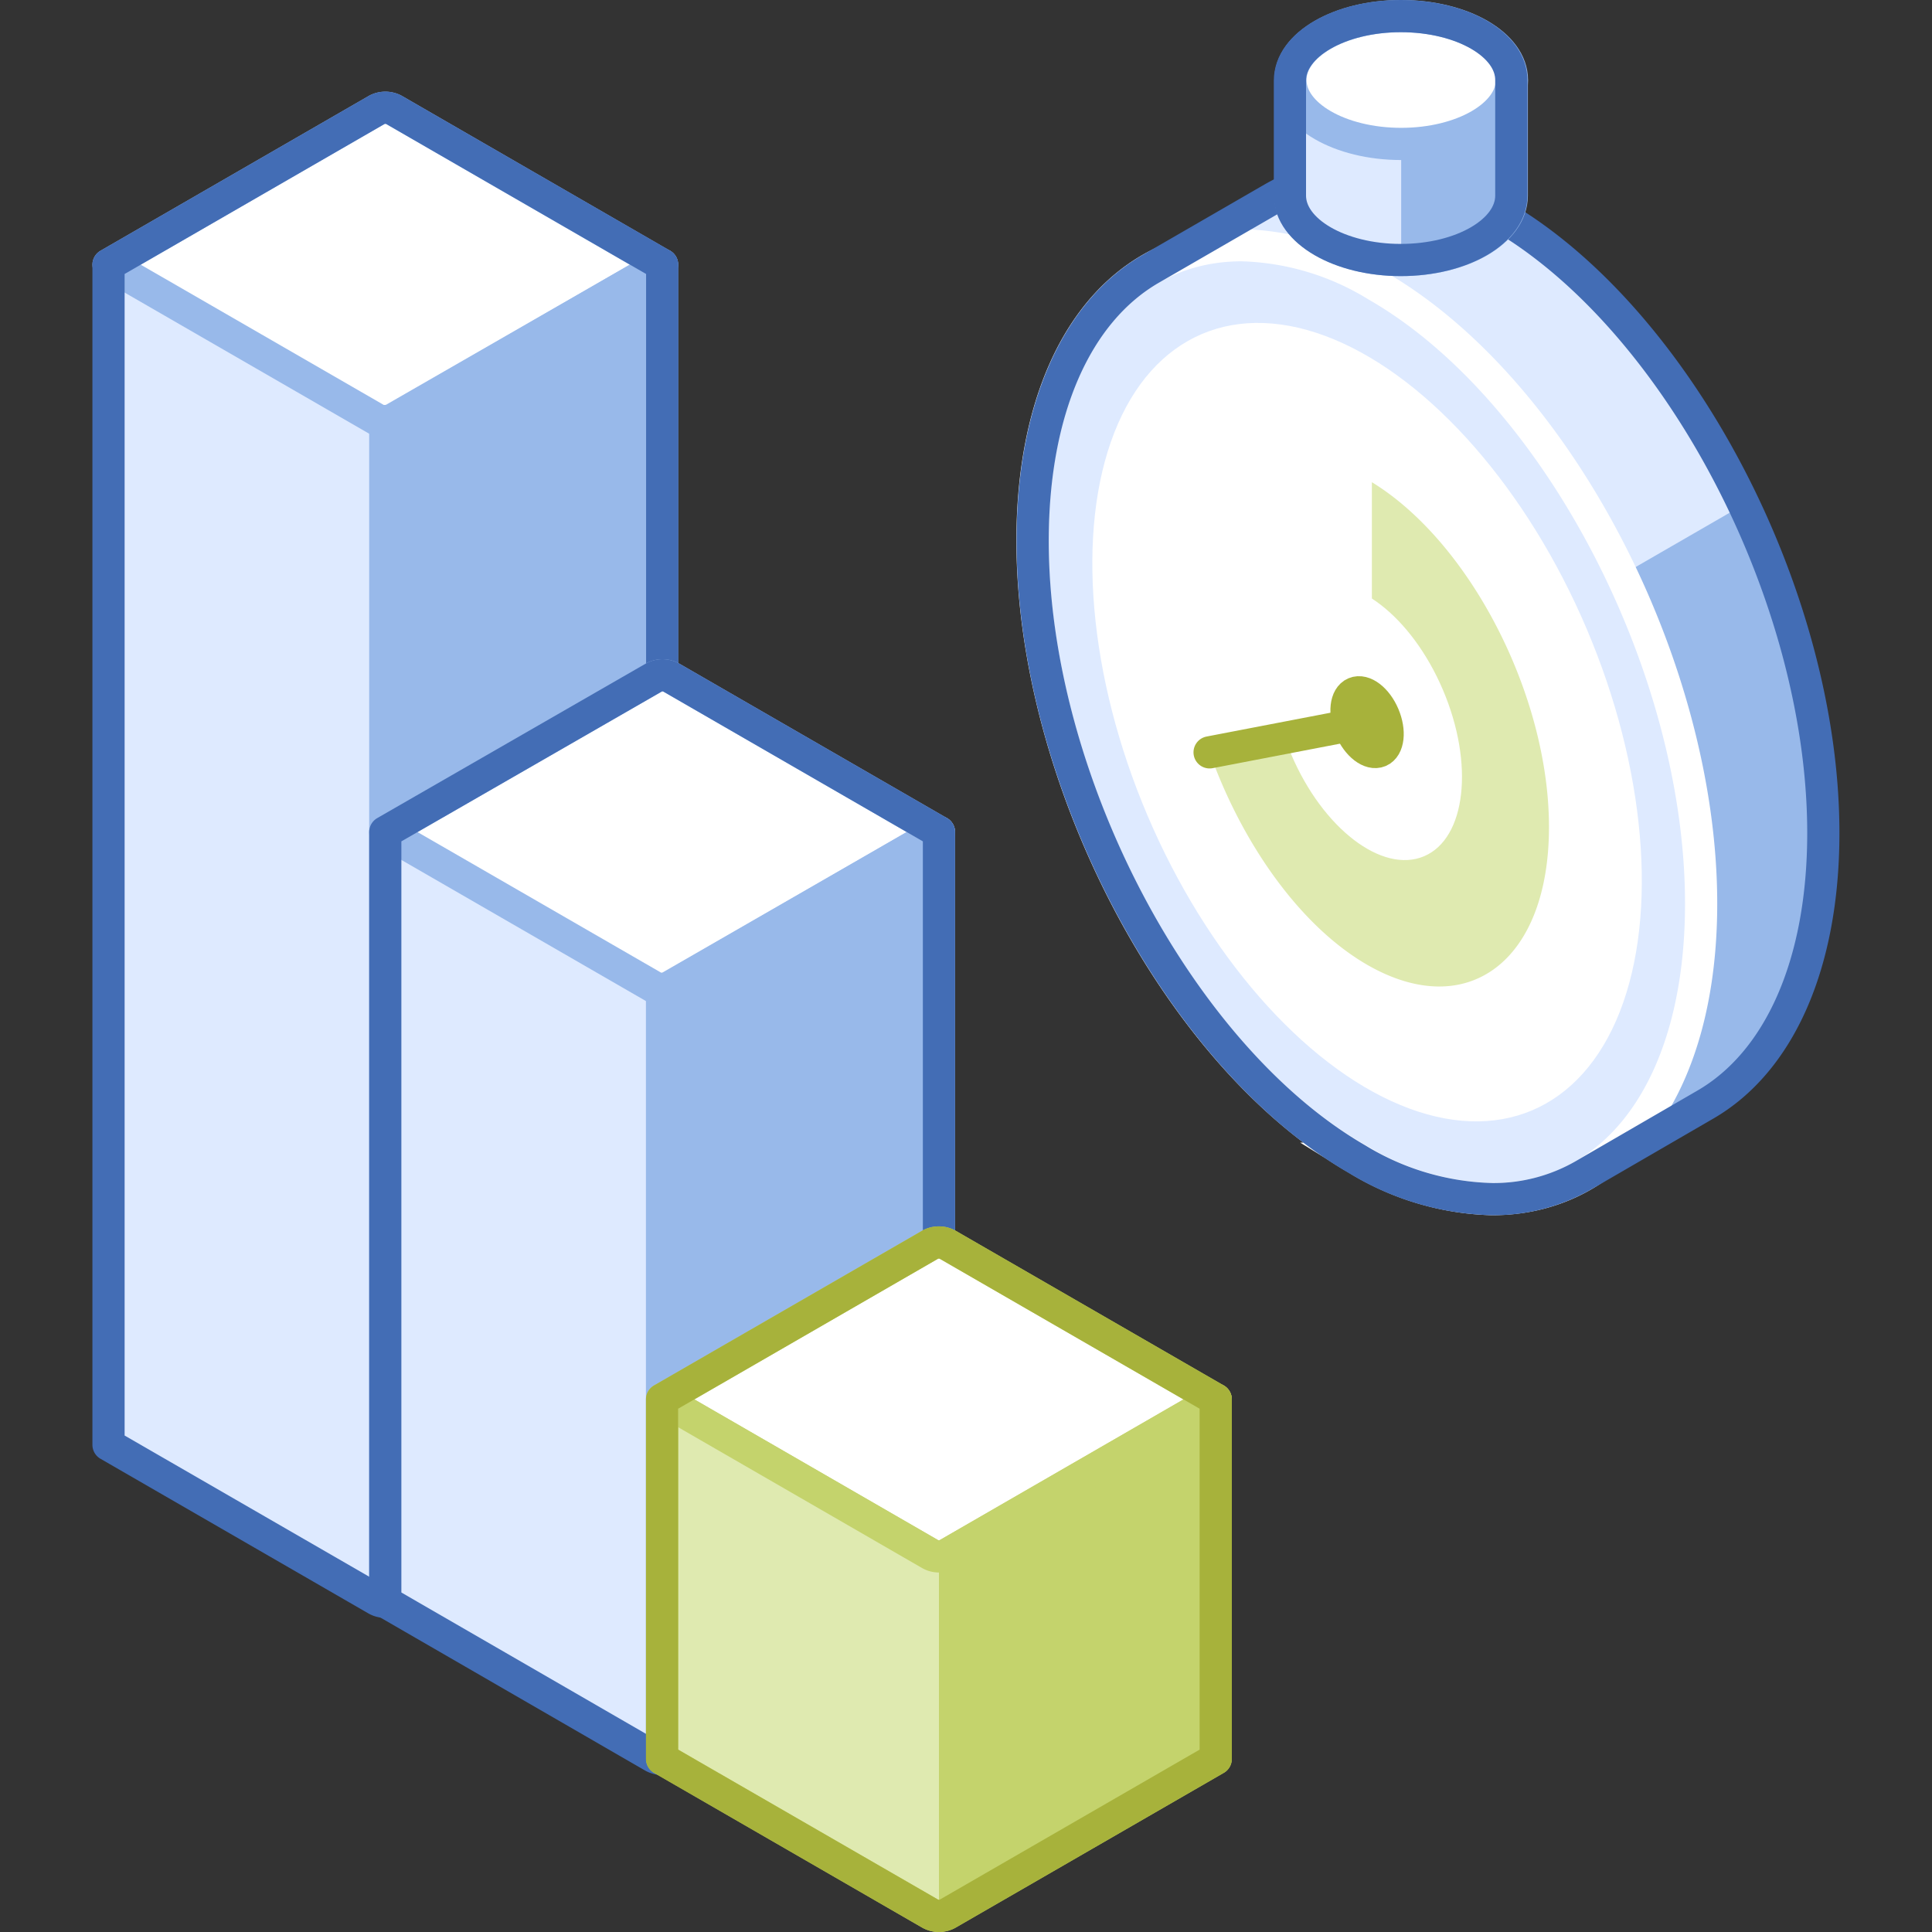 <svg xmlns="http://www.w3.org/2000/svg" viewBox="0 0 120 120"><rect x="0" y="0" width="120" height="120" fill="#333333" stroke="none"/><defs><style>.cls-1,.cls-14,.cls-6{fill:#fff;}.cls-10,.cls-2{fill:#98b9ea;}.cls-14,.cls-2,.cls-4{stroke:#98b9ea;}.cls-13,.cls-14,.cls-2,.cls-4,.cls-5,.cls-6,.cls-7,.cls-8,.cls-9{stroke-linecap:round;stroke-linejoin:round;}.cls-11,.cls-13,.cls-14,.cls-2,.cls-4,.cls-5,.cls-6,.cls-7,.cls-8,.cls-9{stroke-width:2px;}.cls-11,.cls-3{fill:#deeaff;}.cls-15,.cls-4,.cls-5,.cls-9{fill:none;}.cls-5{stroke:#436db5;}.cls-6,.cls-7,.cls-8{stroke:#c4d36c;}.cls-7{fill:#c4d36c;}.cls-12,.cls-8{fill:#dfeab0;}.cls-13,.cls-9{stroke:#a7b23b;}.cls-11{stroke:#fff;stroke-miterlimit:10;}.cls-13{fill:#a7b23b;}</style></defs><title>cut-downtime</title><g id="Layer_2" data-name="Layer 2"><g id="New_Icon_Set" data-name="New Icon Set"><path class="cls-1" d="M41.12,16.44,24.46,6.82a1.14,1.14,0,0,0-1.05,0L6.74,16.44l16.67,9.62a1.14,1.14,0,0,0,1.05,0Z"/><path class="cls-2" d="M23.93,99.49a1.09,1.09,0,0,0,.56-.15l16.63-9.6V16.44L24.49,26a1.09,1.09,0,0,1-.56.15"/><path class="cls-3" d="M23.93,26.19a1.12,1.12,0,0,1-.56-.15L6.74,16.44v73.3l16.63,9.6a1.12,1.12,0,0,0,.56.15"/><path class="cls-4" d="M41.12,16.44,24.46,6.82a1.14,1.14,0,0,0-1.05,0L6.74,16.44l16.67,9.62a1.14,1.14,0,0,0,1.05,0Z"/><line class="cls-2" x1="23.93" y1="26.19" x2="23.93" y2="99.49"/><path class="cls-5" d="M24.46,6.82a1.14,1.14,0,0,0-1.05,0L6.74,16.44v73.3l16.63,9.6a1.12,1.12,0,0,0,1.12,0l16.64-9.6V16.44Z"/><path class="cls-1" d="M58.32,51.68,41.65,42.06a1.14,1.14,0,0,0-1,0L23.93,51.68,40.6,61.3a1.14,1.14,0,0,0,1,0Z"/><path class="cls-2" d="M41.12,109.25a1.16,1.16,0,0,0,.57-.15l16.63-9.61V51.68l-16.63,9.6a1.16,1.16,0,0,1-.57.15"/><path class="cls-3" d="M41.12,61.43a1.15,1.15,0,0,1-.56-.15l-16.63-9.6V99.49l16.63,9.61a1.15,1.15,0,0,0,.56.15"/><path class="cls-4" d="M58.32,51.68,41.65,42.06a1.14,1.14,0,0,0-1,0L23.93,51.68,40.6,61.3a1.14,1.14,0,0,0,1,0Z"/><line class="cls-2" x1="41.12" y1="61.43" x2="41.12" y2="109.25"/><path class="cls-5" d="M41.65,42.06a1.14,1.14,0,0,0-1,0L23.93,51.68V99.49l16.63,9.61a1.14,1.14,0,0,0,1.13,0l16.63-9.61V51.68Z"/><path class="cls-6" d="M75.51,86.92,58.84,77.3a1.14,1.14,0,0,0-1.05,0L41.13,86.92l16.66,9.62a1.14,1.14,0,0,0,1.05,0Z"/><path class="cls-7" d="M58.32,119a1.12,1.12,0,0,0,.56-.15l16.63-9.6V86.92l-16.63,9.6a1.12,1.12,0,0,1-.56.15"/><path class="cls-8" d="M58.32,96.67a1.09,1.09,0,0,1-.56-.15l-16.63-9.6v22.33l16.63,9.6a1.09,1.09,0,0,0,.56.15"/><path class="cls-9" d="M58.84,77.3a1.14,1.14,0,0,0-1.05,0L41.12,86.92v22.33l16.64,9.6a1.12,1.12,0,0,0,1.12,0l16.63-9.6V86.92Z"/><path class="cls-3" d="M72.47,18.33l-1-1.63,7.58-4.38h0a11.11,11.11,0,0,1,5.68-1.48,16.77,16.77,0,0,1,8.37,2.51c11.11,6.41,20.15,23.63,20.15,38.39,0,8.17-2.75,14.22-7.33,16.87h0L98.35,73l-.65-1.81a17.26,17.26,0,0,1-7.76-2.49C78.83,62.29,69.79,45.06,69.79,30.31A24.64,24.64,0,0,1,72.47,18.33Z"/><path class="cls-10" d="M74.75,50.72l33.56-19.38a48.8,48.8,0,0,1,5,20.41c0,8.17-2.75,14.22-7.33,16.87h0L98.35,73l-.65-1.81a17.26,17.26,0,0,1-7.76-2.49C83.88,65.2,78.44,58.49,74.75,50.72Z"/><path class="cls-11" d="M92.66,74.48c7.91,0,13-7.21,13-18.35,0-14.76-9-32-20.15-38.39a16.83,16.83,0,0,0-8.38-2.51c-7.9,0-13,7.2-13,18.34,0,14.76,9,32,20.15,38.4A16.87,16.87,0,0,0,92.66,74.48Z"/><path class="cls-5" d="M71.47,16.7h0l7.58-4.38h0a11.11,11.11,0,0,1,5.68-1.48,16.77,16.77,0,0,1,8.37,2.51c11.11,6.41,20.15,23.63,20.15,38.39,0,8.17-2.75,14.22-7.33,16.87h0L98.35,73h0a11.21,11.21,0,0,1-5.68,1.48A16.87,16.87,0,0,1,84.29,72c-11.11-6.42-20.15-23.64-20.15-38.4C64.14,25.4,66.89,19.35,71.47,16.7Z"/><ellipse class="cls-1" cx="84.91" cy="44.85" rx="14.82" ry="26.2" transform="translate(-10.78 36.83) rotate(-23.05)"/><path class="cls-12" d="M96.21,51.37c0-8.2-4.92-17.7-11-21.42v8.52c2.59,1.67,4.65,5.72,4.65,9.22S87.62,53,84.91,51.4a10.79,10.79,0,0,1-4.25-5.73l-5.53,1.06c2,5.63,5.6,10.77,9.78,13.19C91.15,63.52,96.21,59.69,96.21,51.37Z"/><ellipse class="cls-1" cx="84.91" cy="44.85" rx="5.12" ry="9.05" transform="translate(-10.78 36.83) rotate(-23.05)"/><line class="cls-9" x1="75.13" y1="46.73" x2="85.17" y2="44.8"/><ellipse class="cls-13" cx="84.91" cy="44.85" rx="1.11" ry="1.96" transform="translate(-10.78 36.83) rotate(-23.05)"/><path class="cls-2" d="M80.15,5v7.15c0,2.2,3.08,4,6.88,4s6.87-1.78,6.87-4V5Z"/><path class="cls-3" d="M80.15,5v7.15c0,2.2,3.08,4,6.88,4V5Z"/><ellipse class="cls-14" cx="87.03" cy="4.97" rx="6.88" ry="3.97"/><path class="cls-5" d="M87,1c-3.8,0-6.88,1.78-6.88,4v7.15c0,2.2,3.08,4,6.88,4s6.87-1.78,6.87-4V5C93.9,2.78,90.82,1,87,1Z"/><path class="cls-15" d="M93.9,12.12a3.44,3.44,0,0,1-2,2.81,10.7,10.7,0,0,1-9.73,0,3.44,3.44,0,0,1-2-2.81,3.44,3.44,0,0,1,2-2.8c1.25-.72,3,.8,4.87.8s3.61-1.52,4.86-.8A3.44,3.44,0,0,1,93.9,12.12Z"/><rect class="cls-15" width="120" height="120"/><rect class="cls-15" width="120" height="120"/></g></g></svg>